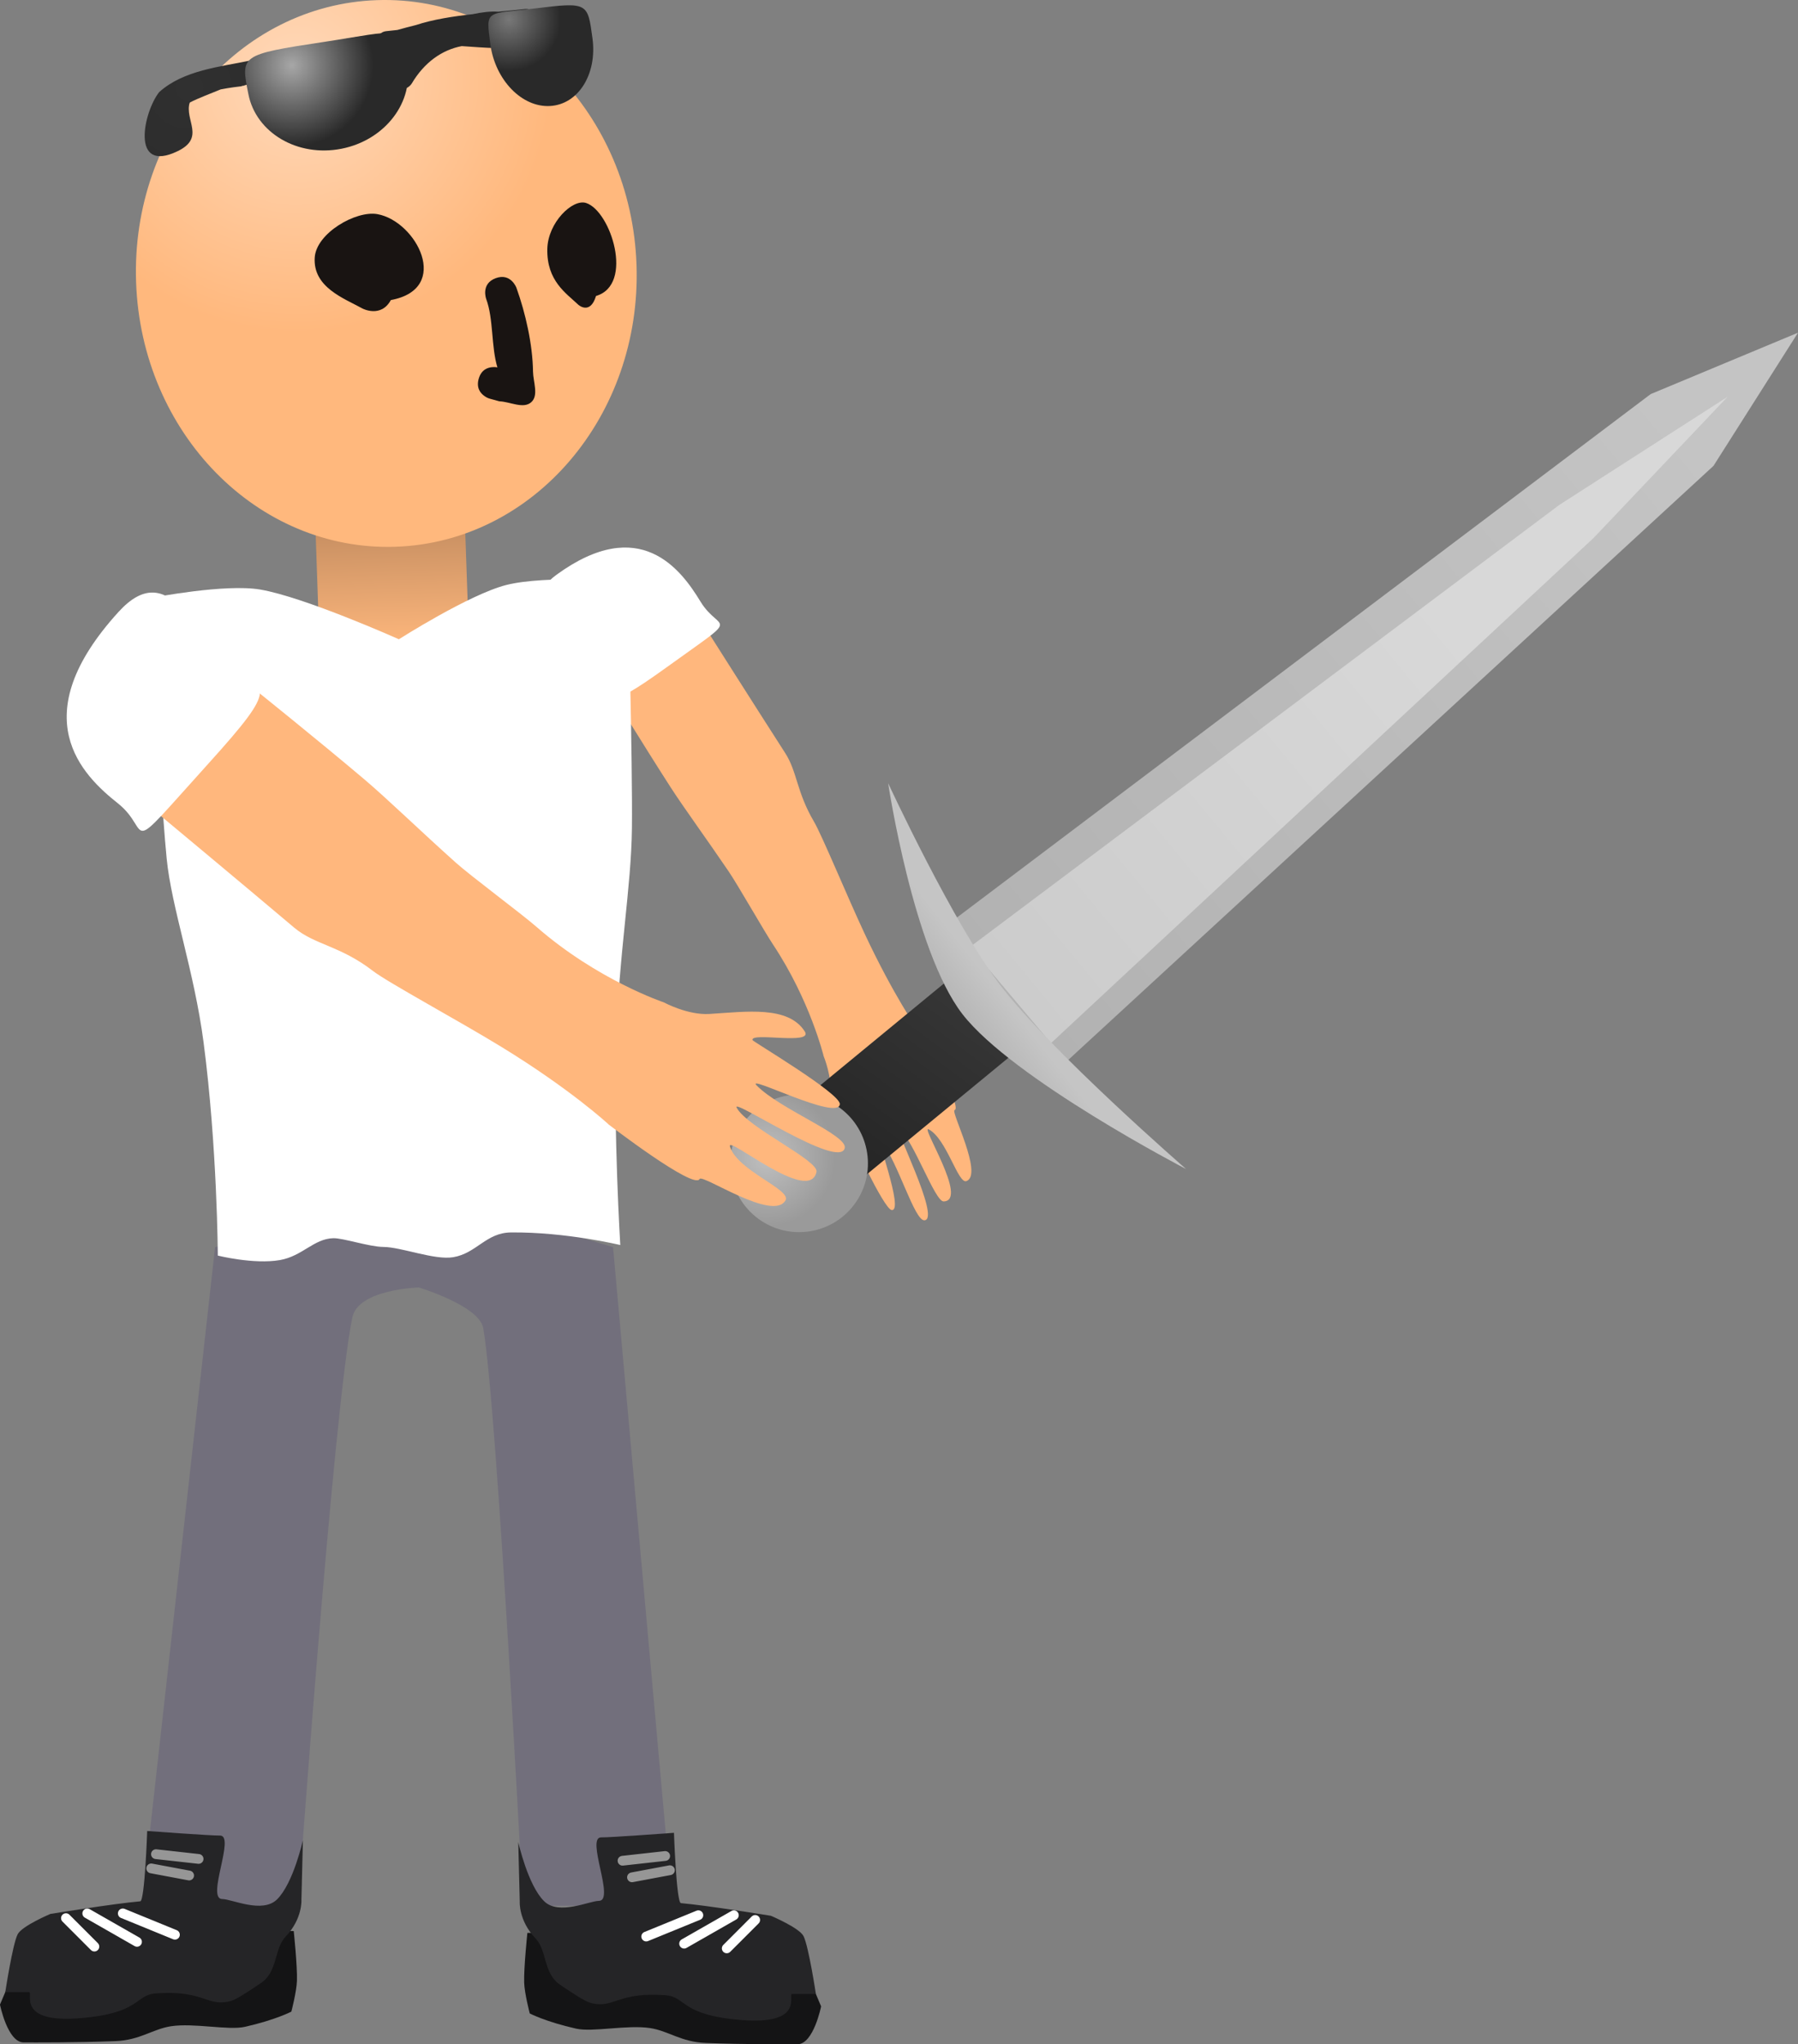 <svg version="1.1" xmlns="http://www.w3.org/2000/svg" xmlns:xlink="http://www.w3.org/1999/xlink" width="92.036" height="104.64" viewBox="0,0,92.036,104.64"><rect x="0" y="0" width="92.036" height="104.64" fill="#808080" stroke="none"/><defs><linearGradient x1="238.83" y1="156.107" x2="239.066" y2="162.954" gradientUnits="userSpaceOnUse" id="color-1"><stop offset="0" stop-color="#c28b5f"/><stop offset="1" stop-color="#ffb87d"/></linearGradient><radialGradient cx="234.015" cy="133.607" r="13.118" gradientUnits="userSpaceOnUse" id="color-2"><stop offset="0" stop-color="#ffd9ba"/><stop offset="1" stop-color="#ffb87d"/></radialGradient><radialGradient cx="228.555" cy="134.135" r="10.071" gradientUnits="userSpaceOnUse" id="color-3"><stop offset="0" stop-color="#303030"/><stop offset="1" stop-color="#292929"/></radialGradient><radialGradient cx="244.927" cy="130.68" r="2.651" gradientUnits="userSpaceOnUse" id="color-4"><stop offset="0" stop-color="#787878"/><stop offset="1" stop-color="#292929"/></radialGradient><radialGradient cx="233.813" cy="133.032" r="4.173" gradientUnits="userSpaceOnUse" id="color-5"><stop offset="0" stop-color="#a7a7a7"/><stop offset="1" stop-color="#292929"/></radialGradient><linearGradient x1="261.528" y1="189.83" x2="268.642" y2="180.215" gradientUnits="userSpaceOnUse" id="color-6"><stop offset="0" stop-color="#242424"/><stop offset="1" stop-color="#373737"/></linearGradient><radialGradient cx="258.115" cy="188.942" r="3.523" gradientUnits="userSpaceOnUse" id="color-7"><stop offset="0" stop-color="#bfbfbf"/><stop offset="1" stop-color="#9a9a9a"/></radialGradient><linearGradient x1="270.278" y1="180.644" x2="305.366" y2="151.777" gradientUnits="userSpaceOnUse" id="color-8"><stop offset="0" stop-color="#b2b2b2"/><stop offset="1" stop-color="#c4c4c4"/></linearGradient><linearGradient x1="270.737" y1="180.731" x2="293.703" y2="161.837" gradientUnits="userSpaceOnUse" id="color-9"><stop offset="0" stop-color="#cccccc"/><stop offset="1" stop-color="#d8d8d8"/></linearGradient><linearGradient x1="268.075" y1="181.936" x2="269.987" y2="180.419" gradientUnits="userSpaceOnUse" id="color-10"><stop offset="0" stop-color="#b5b5b5"/><stop offset="1" stop-color="#c5c5c5"/></linearGradient></defs><g transform="translate(-218.873,-129.686)"><g data-paper-data="{&quot;isPaintingLayer&quot;:true}" fill-rule="nonzero" stroke-linejoin="miter" stroke-miterlimit="10" stroke-dasharray="" stroke-dashoffset="0" style="mix-blend-mode: normal"><g stroke-linecap="butt"><path d="M235.24,163.086l-0.236,-6.847l7.652,-0.264l0.236,6.847z" fill="url(#color-1)" stroke="#000000" stroke-width="0"/><path d="M251.455,143.241c0.267,7.726 -5.251,14.188 -12.325,14.432c-7.074,0.244 -13.024,-5.821 -13.291,-13.548c-0.267,-7.726 5.251,-14.188 12.325,-14.432c7.074,-0.244 13.024,5.821 13.291,13.548z" fill="url(#color-2)" stroke="none" stroke-width="0"/><path d="M238.88,145.045c-0.507,0.932 -1.451,0.434 -1.451,0.434c-0.954,-0.525 -2.546,-1.089 -2.446,-2.613c0.082,-1.246 2.107,-2.414 3.206,-2.219c1.994,0.354 3.818,3.821 0.692,4.398z" fill="#191412" stroke="none" stroke-width="0.5"/><path d="M243.376,149.079c0.131,-0.473 0.466,-0.587 0.716,-0.601c0.079,-0.008 0.161,-0.004 0.242,0.013c-0.325,-1.071 -0.192,-2.474 -0.576,-3.508c0,0 -0.283,-0.775 0.492,-1.058c0.775,-0.283 1.058,0.492 1.058,0.492c0.464,1.293 0.829,2.892 0.849,4.29c0.008,0.524 0.301,1.221 -0.092,1.568c-0.407,0.36 -1.086,-0.031 -1.63,-0.046l-0.485,-0.134c-0.101,-0.028 -0.191,-0.073 -0.271,-0.132c-0.207,-0.141 -0.435,-0.41 -0.304,-0.884z" fill="#191412" stroke="none" stroke-width="0.5"/><path d="M249.382,144.837c-0.305,0.998 -0.909,0.446 -0.909,0.446c-0.61,-0.581 -1.623,-1.215 -1.584,-2.86c0.032,-1.344 1.291,-2.574 1.988,-2.346c1.263,0.413 2.468,4.185 0.505,4.759z" fill="#191412" stroke="none" stroke-width="0.5"/><g><path d="M231.245,134.1c-0.17,0.018 -0.605,0.072 -1.076,0.162c-0.518,0.216 -1.124,0.437 -1.586,0.674c-0.274,0.897 0.817,1.794 -0.613,2.486c-2.439,1.181 -1.751,-2.01 -0.949,-3.021c1.252,-1.128 3.122,-1.292 4.729,-1.629c2.213,-0.464 4.366,-1.157 6.558,-1.328c0.081,-0.088 0.193,-0.147 0.321,-0.161l0.585,-0.063c0.294,-0.083 0.614,-0.169 0.949,-0.251c0.872,-0.289 1.924,-0.449 2.905,-0.557c0.48,-0.103 0.931,-0.155 1.305,-0.127c0.274,-0.025 0.528,-0.048 0.755,-0.073l0.617,-0.066c0.281,-0.03 0.533,0.173 0.563,0.454c0.027,0.25 -0.131,0.477 -0.365,0.545l-0.328,0.103c0.147,0.119 0.281,0.256 0.399,0.413l0.232,-0.123l0.307,0.58c0.033,0.058 0.054,0.124 0.062,0.195c0.03,0.281 -0.173,0.533 -0.454,0.563c-0.085,0.009 -0.168,-0.003 -0.243,-0.033l-0.51,-0.19l0.006,-0.015l-0.048,-0.003c-0.366,-0.218 -0.737,-0.38 -1.107,-0.488c-0.56,-0.011 -1.149,-0.062 -1.75,-0.101c-1.012,0.192 -1.92,0.835 -2.559,1.914c0,0 -0.262,0.44 -0.701,0.178c-0.44,-0.262 -0.178,-0.701 -0.178,-0.701c0.056,-0.094 0.114,-0.185 0.173,-0.273l-0.282,0.095c-0.038,0.014 -0.078,0.023 -0.12,0.027c-0.281,0.03 -0.533,-0.173 -0.563,-0.454c-0.015,-0.142 0.029,-0.277 0.113,-0.379c-0.245,0.005 -0.476,0.022 -0.672,0.074c-1.369,0.362 -3.48,0.51 -5.467,0.85c0.015,0.241 -0.14,0.457 -0.366,0.523l-0.595,0.187l-0.006,-0.019l-0.007,0.002z" fill="url(#color-3)" stroke="none" stroke-width="0.5"/><path d="M246.274,130.116c2.704,-0.33 2.681,-0.289 2.927,1.538c0.246,1.826 -0.725,3.375 -2.169,3.458c-1.443,0.083 -2.812,-1.33 -3.058,-3.156c-0.246,-1.826 -0.236,-1.531 2.3,-1.84z" data-paper-data="{&quot;index&quot;:null}" fill="url(#color-4)" stroke="#000000" stroke-width="0"/><path d="M239.7,132.907c0.391,1.985 -1.108,3.952 -3.349,4.393c-2.24,0.441 -4.373,-0.81 -4.764,-2.796c-0.391,-1.985 -0.443,-2.019 3.827,-2.666c4.004,-0.606 3.895,-0.917 4.286,1.068z" fill="url(#color-5)" stroke="#000000" stroke-width="0"/></g></g><g stroke="#000000" stroke-width="0" stroke-linecap="butt"><path d="M267.736,186.51c-0.212,0.063 1.481,3.306 0.608,3.633c-0.43,0.161 -1.009,-2.15 -1.925,-2.646c-0.485,-0.263 2.06,3.651 0.756,3.687c-0.448,0.012 -1.542,-3.147 -2.273,-3.707c-0.392,-0.3 2.149,4.607 1.294,4.673c-0.508,0.039 -1.334,-2.91 -2.198,-4.032c-0.421,-0.546 1.185,3.571 0.519,3.507c-0.408,-0.039 -2.193,-3.977 -2.249,-4.007c-0.317,-0.165 0.055,2.516 -0.463,2.047c-0.955,-0.863 -0.616,-2.504 -0.437,-3.989c0.105,-0.867 -0.334,-1.928 -0.334,-1.928c0,0 -0.69,-2.851 -2.592,-5.715c-0.457,-0.689 -1.789,-3.03 -2.266,-3.734c-1.129,-1.664 -2.308,-3.277 -2.975,-4.313c-1.434,-2.229 -3.183,-5.092 -3.183,-5.092l4.959,-3.079c0,0 2.566,4.05 4.09,6.42c0.62,0.964 0.575,1.987 1.476,3.516c0.404,0.685 1.708,3.85 2.597,5.745c1.479,3.157 2.716,4.914 2.716,4.914c0,0 2.329,3.964 1.88,4.097z" data-paper-data="{&quot;index&quot;:null}" fill="#ffb77d"/><path d="M247.362,159.104c4.272,-3.107 6.366,-0.273 7.367,1.375c1.002,1.648 2.218,0.52 -1.71,3.348c-3.321,2.39 -2.997,1.803 -3.999,0.155c-1.002,-1.648 -3.883,-3.26 -1.658,-4.878z" data-paper-data="{&quot;index&quot;:null}" fill="#ffffff"/></g><path d="M226.123,227.236l3.759,-33.71c0,0 6.755,-2.183 9.822,-2.183c3.629,0 10.55,2.183 10.55,2.183l3.031,33.71h-7.639c0,0 -1.327,-25.538 -2.038,-29.57c-0.201,-1.143 -3.298,-2.079 -3.298,-2.079c0,0 -3.092,0.088 -3.398,1.524c-0.936,4.391 -2.786,30.125 -2.786,30.125z" fill="#726f7c" stroke="#000000" stroke-width="0" stroke-linecap="butt"/><path d="M230.022,193.956c0,0 -0.025,-5.562 -0.73,-10.925c-0.479,-3.644 -1.644,-6.907 -1.887,-9.394c-0.456,-4.668 -0.672,-13.367 -0.672,-13.367c0,0 3.669,-0.712 5.459,-0.407c2.278,0.388 7.099,2.545 7.099,2.545c0,0 3.6,-2.296 5.498,-2.778c2.003,-0.509 6.221,-0.198 6.221,-0.198c0,0 0.249,9.214 0.21,12.657c-0.035,3.046 -0.669,6.395 -0.808,10.907c-0.143,4.651 0.212,10.42 0.212,10.42c0,0 -2.782,-0.674 -5.597,-0.645c-1.279,0.013 -1.755,1.067 -2.957,1.268c-0.96,0.16 -2.656,-0.522 -3.581,-0.526c-0.7,-0.004 -2.061,-0.46 -2.555,-0.447c-0.998,0.026 -1.585,0.921 -2.736,1.12c-1.338,0.231 -3.174,-0.23 -3.174,-0.23z" fill="#ffffff" stroke="#292e32" stroke-width="0" stroke-linecap="butt"/><g><path d="M259.693,234.326c-0.593,0 -2.644,0.014 -4.704,-0.067c-1.253,-0.049 -1.902,-0.618 -2.836,-0.761c-1.175,-0.18 -2.939,0.22 -3.788,0.029c-1.565,-0.353 -2.375,-0.778 -2.375,-0.778c0,0 -0.269,-1.025 -0.286,-1.586c-0.022,-0.755 0.164,-2.537 0.164,-2.537c0,0 5.934,-0.12 8.249,0.081c1.37,0.119 4.241,0.647 4.241,0.647c0,0 1.46,0.616 1.673,1.043c0.262,0.523 0.873,1.989 0.873,1.989c0,0 -0.386,1.94 -1.213,1.94z" data-paper-data="{&quot;index&quot;:null}" fill="#141415" stroke="#000000" stroke-width="0" stroke-linecap="butt"/><path d="M259.422,231.751c-0.248,0 0.702,1.602 -2.618,1.333c-3.136,-0.254 -2.776,-1.188 -3.881,-1.269c-2.309,-0.169 -2.588,0.595 -3.587,0.442c-0.348,-0.053 -0.513,-0.115 -1.785,-0.97c-0.875,-0.589 -0.666,-1.751 -1.265,-2.379c-0.876,-0.917 -0.808,-1.886 -0.808,-1.886l-0.076,-3.048c0,0 0.486,2.207 1.325,3.031c0.751,0.738 2.317,-0.019 2.801,-0.019c0.847,-0 -0.689,-3.268 0.121,-3.25c0.435,0.01 3.723,-0.234 3.723,-0.234c0,0 0.123,3.58 0.356,3.6c1.37,0.119 4.604,0.647 4.604,0.647c0,0 1.46,0.616 1.673,1.043c0.262,0.523 0.631,2.959 0.631,2.959c0,0 -0.386,0 -1.213,0z" data-paper-data="{&quot;index&quot;:null}" fill="#252527" stroke="#000000" stroke-width="0" stroke-linecap="butt"/><path d="M251.952,228.812l2.668,-1.091" fill="none" stroke="#ffffff" stroke-width="0.5" stroke-linecap="round"/><path d="M256.438,227.721l-2.546,1.455" fill="none" stroke="#ffffff" stroke-width="0.5" stroke-linecap="round"/><path d="M256.074,229.418l1.455,-1.455" fill="none" stroke="#ffffff" stroke-width="0.5" stroke-linecap="round"/><path d="M252.922,224.689l-2.183,0.243" fill="none" stroke="#969696" stroke-width="0.5" stroke-linecap="round"/><path d="M251.224,225.781l1.94,-0.364" fill="none" stroke="#969696" stroke-width="0.5" stroke-linecap="round"/></g><g data-paper-data="{&quot;index&quot;:null}"><path d="M218.873,232.292c0,0 0.611,-1.465 0.873,-1.989c0.214,-0.427 1.673,-1.043 1.673,-1.043c0,0 2.871,-0.528 4.241,-0.647c2.315,-0.2 8.249,-0.081 8.249,-0.081c0,0 0.187,1.782 0.164,2.537c-0.016,0.56 -0.286,1.586 -0.286,1.586c0,0 -0.81,0.425 -2.375,0.778c-0.849,0.192 -2.613,-0.209 -3.788,-0.029c-0.933,0.143 -1.583,0.712 -2.836,0.761c-2.06,0.081 -4.112,0.067 -4.704,0.067c-0.827,0 -1.213,-1.94 -1.213,-1.94z" data-paper-data="{&quot;index&quot;:null}" fill="#141415" stroke="#000000" stroke-width="0" stroke-linecap="butt"/><path d="M219.144,231.658c0,0 0.369,-2.435 0.631,-2.959c0.214,-0.427 1.673,-1.043 1.673,-1.043c0,0 3.235,-0.528 4.604,-0.647c0.233,-0.02 0.356,-3.6 0.356,-3.6c0,0 3.287,0.244 3.723,0.234c0.81,-0.018 -0.726,3.25 0.121,3.25c0.484,0 2.05,0.756 2.801,0.019c0.839,-0.824 1.325,-3.031 1.325,-3.031l-0.076,3.048c0,0 0.068,0.968 -0.808,1.886c-0.6,0.628 -0.391,1.791 -1.265,2.379c-1.272,0.856 -1.436,0.917 -1.785,0.97c-1,0.153 -1.278,-0.611 -3.587,-0.442c-1.104,0.081 -0.745,1.015 -3.881,1.269c-3.321,0.269 -2.37,-1.333 -2.618,-1.333c-0.827,0 -1.213,0 -1.213,0z" data-paper-data="{&quot;index&quot;:null}" fill="#252527" stroke="#000000" stroke-width="0" stroke-linecap="butt"/><path d="M225.159,227.628l2.668,1.091" fill="none" stroke="#ffffff" stroke-width="0.5" stroke-linecap="round"/><path d="M223.34,227.628l2.546,1.455" fill="none" stroke="#ffffff" stroke-width="0.5" stroke-linecap="round"/><path d="M223.704,229.326l-1.455,-1.455" fill="none" stroke="#ffffff" stroke-width="0.5" stroke-linecap="round"/><path d="M229.039,224.839l-2.183,-0.243" fill="none" stroke="#969696" stroke-width="0.5" stroke-linecap="round"/><path d="M226.614,225.324l1.94,0.364" fill="none" stroke="#969696" stroke-width="0.5" stroke-linecap="round"/></g><g stroke="none" stroke-width="0" stroke-linecap="butt"><path d="M262.411,190.483l-3.199,-3.885l8.547,-7.037l3.199,3.885z" fill="url(#color-6)"/><path d="M261.873,186.402c1.564,1.157 1.894,3.363 0.737,4.927c-1.157,1.564 -3.363,1.894 -4.927,0.737c-1.564,-1.157 -1.894,-3.363 -0.737,-4.927c1.157,-1.564 3.363,-1.894 4.927,-0.737z" fill="url(#color-7)"/><path d="M273.233,184.236l-5.91,-7.183l36.044,-27.194l7.542,-3.143l-4.326,6.816z" fill="url(#color-8)"/><path d="M272.671,183.082l-4.148,-4.924l30.168,-22.627l8.612,-5.534l-6.845,7.213z" fill="url(#color-9)"/><path d="M264.334,169.773c0,0 3.365,7.265 5.778,10.39c2.649,3.431 9.476,9.364 9.476,9.364c0,0 -8.886,-4.61 -11.455,-7.938c-2.514,-3.255 -3.798,-11.817 -3.798,-11.817z" fill="url(#color-10)"/></g><g stroke="#000000" stroke-width="0" stroke-linecap="butt"><path d="M250.015,187.232c0,0 -1.899,-1.768 -5.489,-3.967c-2.157,-1.321 -5.799,-3.29 -6.559,-3.876c-1.695,-1.308 -2.985,-1.331 -4.041,-2.224c-2.596,-2.195 -7.041,-5.895 -7.041,-5.895l5.05,-6.277c0,0 3.158,2.53 5.599,4.595c1.135,0.96 2.867,2.641 4.676,4.259c0.764,0.684 3.371,2.623 4.122,3.28c3.123,2.731 6.521,3.868 6.521,3.868c0,0 1.221,0.662 2.331,0.593c1.9,-0.118 4.035,-0.431 4.883,0.894c0.46,0.719 -2.803,0.015 -2.673,0.445c0.023,0.077 4.518,2.74 4.468,3.28c-0.081,0.881 -4.842,-1.562 -4.261,-0.964c1.194,1.227 4.683,2.55 4.511,3.215c-0.289,1.12 -5.812,-2.615 -5.532,-2.076c0.523,1.007 4.211,2.7 4.087,3.288c-0.36,1.713 -4.64,-1.948 -4.429,-1.289c0.399,1.244 3.149,2.191 2.844,2.744c-0.62,1.123 -4.267,-1.364 -4.398,-1.09c-0.276,0.58 -4.671,-2.801 -4.671,-2.801z" fill="#ffb77d"/><path d="M230.652,163.561c1.823,1.445 2.634,1.065 -1.148,5.252c-4.474,4.954 -2.773,3.439 -4.596,1.994c-1.823,-1.445 -4.869,-4.419 0.036,-9.803c2.554,-2.804 3.884,1.113 5.707,2.558z" fill="#ffffff"/></g></g></g></svg>